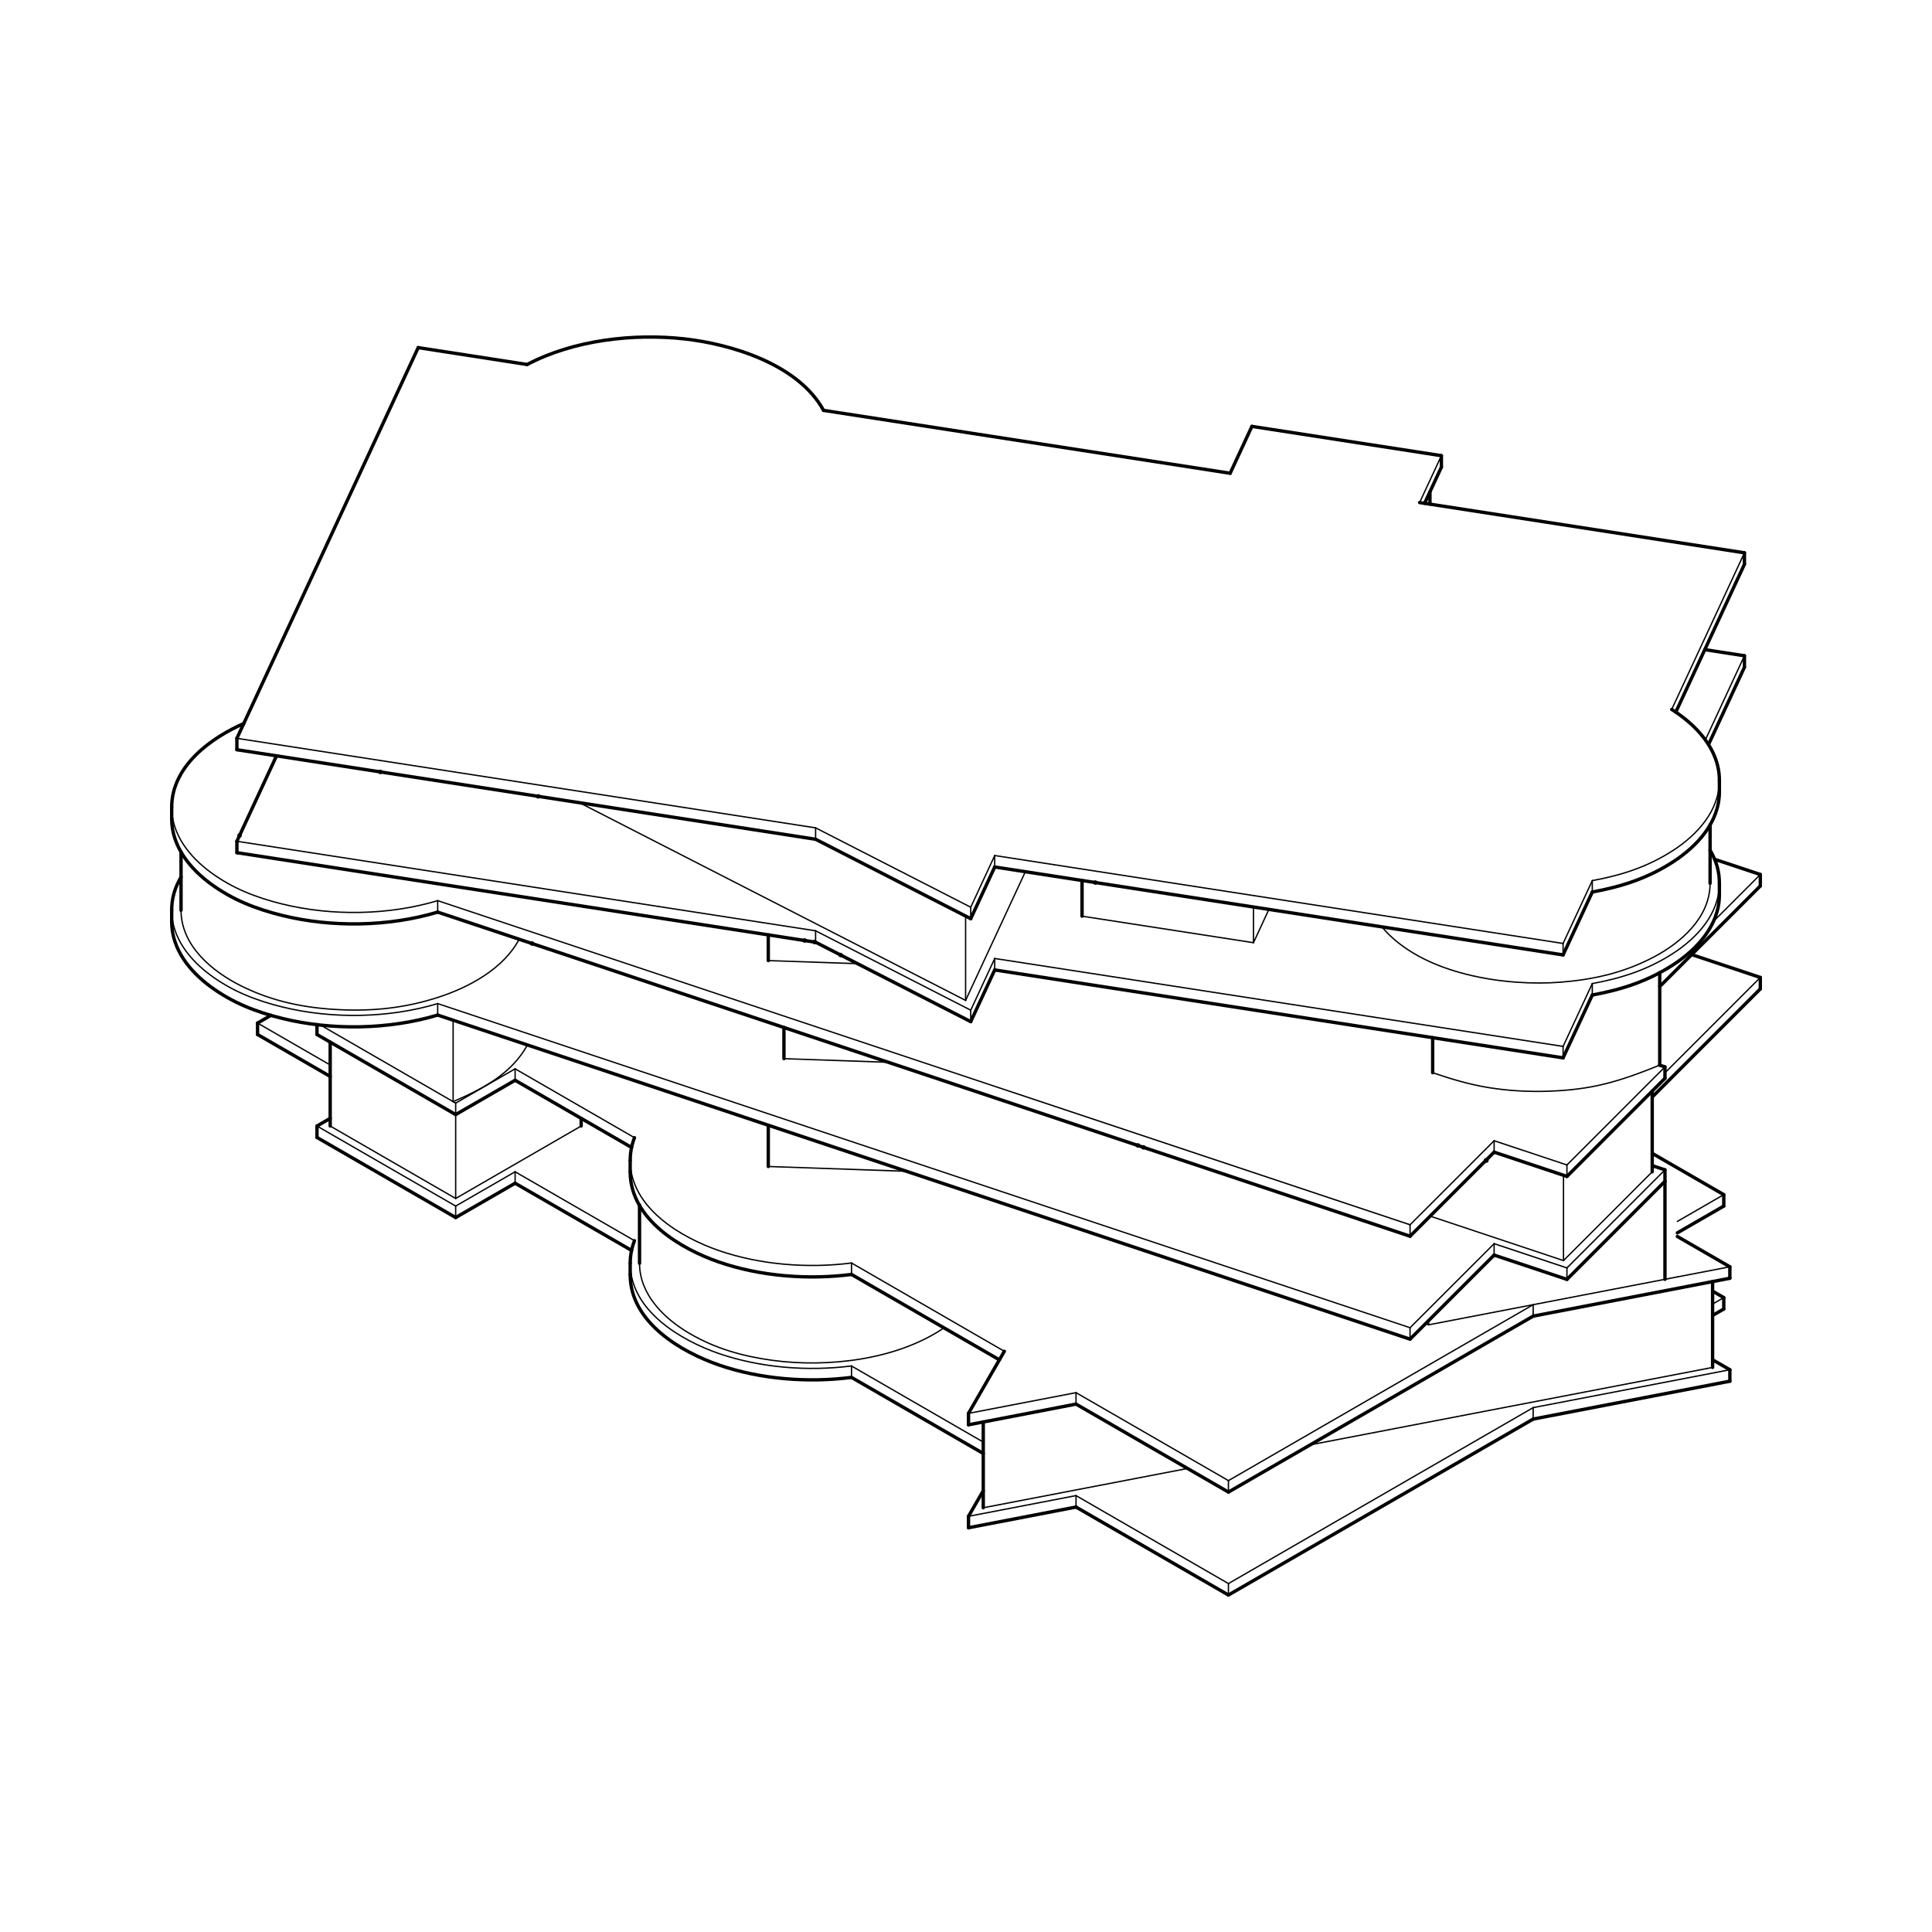 <?xml version="1.0" encoding="utf-8"?>
<!-- Generator: Adobe Illustrator 25.1.0, SVG Export Plug-In . SVG Version: 6.00 Build 0)  -->
<svg version="1.1" xmlns="http://www.w3.org/2000/svg" xmlns:xlink="http://www.w3.org/1999/xlink" x="0px" y="0px"
	 viewBox="0 0 432 432" style="enable-background:new 0 0 432 432;" xml:space="preserve">
<style type="text/css">
	.st0{fill:none;stroke:#000000;stroke-width:0.3;stroke-linecap:round;stroke-linejoin:round;}
	.st1{fill:none;stroke:#000000;stroke-width:0.75;stroke-linecap:round;stroke-linejoin:round;}
	.st2{fill:none;stroke:#000000;stroke-linecap:round;stroke-linejoin:round;}
</style>
<g id="Layer_01::Medium">
	<line class="st0" x1="349.51" y1="210.96" x2="349.51" y2="213.52"/>
	<line class="st0" x1="317.43" y1="112.37" x2="322.3" y2="101.89"/>
	<line class="st0" x1="334.09" y1="278.09" x2="334.09" y2="280.64"/>
	<line class="st0" x1="71.67" y1="229.21" x2="101.32" y2="246.33"/>
	<line class="st0" x1="381.33" y1="165.44" x2="390.06" y2="146.63"/>
	<line class="st0" x1="202.67" y1="261.9" x2="171.79" y2="260.83"/>
	<line class="st0" x1="382.94" y1="291.59" x2="385.44" y2="290.15"/>
	<line class="st0" x1="350.37" y1="286.07" x2="350.37" y2="283.51"/>
	<line class="st0" x1="97.87" y1="226.97" x2="97.87" y2="224.41"/>
	<line class="st0" x1="315.29" y1="296.88" x2="315.29" y2="299.44"/>
	<line class="st0" x1="372.3" y1="239.87" x2="393.61" y2="218.56"/>
	<line class="st0" x1="97.87" y1="201.39" x2="315.29" y2="273.86"/>
	<line class="st0" x1="315.29" y1="273.86" x2="334.09" y2="255.07"/>
	<path class="st0" d="M140.91,282.47c0,10.75,11.62,17.34,19.8,20.17c9.31,3.22,20,4.03,29.69,2.79"/>
	<line class="st0" x1="342.82" y1="314.75" x2="386.8" y2="306.28"/>
	<line class="st0" x1="216.56" y1="339.05" x2="240.6" y2="334.42"/>
	<line class="st0" x1="70.88" y1="251.78" x2="101.89" y2="269.68"/>
	<line class="st0" x1="57.59" y1="228.76" x2="73.84" y2="238.14"/>
	<line class="st0" x1="334.09" y1="255.07" x2="350.37" y2="260.49"/>
	<line class="st0" x1="350.37" y1="260.49" x2="372.29" y2="238.56"/>
	<line class="st0" x1="115.18" y1="262.01" x2="115.18" y2="264.57"/>
	<line class="st0" x1="101.89" y1="269.68" x2="101.89" y2="272.24"/>
	<line class="st0" x1="334.09" y1="255.07" x2="334.09" y2="257.62"/>
	<path class="st0" d="M38.39,180.52c0,6.21,4.16,11.19,8.71,14.53c4.91,3.61,10.16,5.64,15.98,7.08
		c11.07,2.74,23.84,2.54,34.79-0.74"/>
	<line class="st0" x1="240.6" y1="311.4" x2="274.68" y2="331.07"/>
	<line class="st0" x1="274.68" y1="331.07" x2="342.82" y2="291.73"/>
	<line class="st0" x1="342.82" y1="317.31" x2="342.82" y2="314.75"/>
	<line class="st0" x1="101.89" y1="246.66" x2="115.18" y2="238.99"/>
	<line class="st0" x1="274.68" y1="356.65" x2="274.68" y2="354.09"/>
	<line class="st0" x1="216.56" y1="316.03" x2="240.6" y2="311.4"/>
	<line class="st0" x1="240.6" y1="334.42" x2="240.6" y2="336.98"/>
	<line class="st0" x1="375.06" y1="285.52" x2="386.8" y2="283.26"/>
	<line class="st0" x1="190.4" y1="305.44" x2="190.4" y2="307.99"/>
	<path class="st0" d="M101.32,246.33c6.28-2.71,13.01-6.08,16.62-12.68"/>
	<line class="st0" x1="219.86" y1="337.14" x2="265.55" y2="328.35"/>
	<line class="st0" x1="349.6" y1="281.87" x2="349.6" y2="262.79"/>
	<line class="st0" x1="349.6" y1="281.87" x2="369.44" y2="262.02"/>
	<line class="st0" x1="375.06" y1="285.52" x2="319.45" y2="296.23"/>
	<path class="st0" d="M308.98,207.25c9.04,10.76,27.81,13.35,40.11,12.36c7.4-0.6,14.13-2.14,20.78-5.66
		c5.87-3.11,12.51-8.71,12.51-16.43"/>
	<path class="st0" d="M143,282.47c0,7.07,5.62,12.4,10.96,15.56c5.94,3.52,12.06,5.23,18.81,6.15c12.13,1.65,27.68-0.03,38.33-7.28"
		/>
	<line class="st0" x1="115.18" y1="262.01" x2="141.87" y2="277.42"/>
	<line class="st0" x1="101.89" y1="269.68" x2="115.18" y2="262.01"/>
	<line class="st0" x1="274.68" y1="354.09" x2="342.82" y2="314.75"/>
	<line class="st0" x1="240.6" y1="334.42" x2="274.68" y2="354.09"/>
	<line class="st0" x1="190.4" y1="305.44" x2="219.86" y2="322.45"/>
	<line class="st0" x1="52.97" y1="188.11" x2="182.37" y2="208.13"/>
	<line class="st0" x1="217.06" y1="225.88" x2="222.42" y2="214.32"/>
	<line class="st0" x1="222.42" y1="214.32" x2="349.51" y2="233.98"/>
	<line class="st0" x1="217.06" y1="205.42" x2="217.06" y2="202.86"/>
	<line class="st0" x1="349.51" y1="233.98" x2="356.04" y2="219.93"/>
	<line class="st0" x1="182.37" y1="208.13" x2="217.06" y2="225.88"/>
	<line class="st0" x1="356.04" y1="219.93" x2="356.04" y2="222.49"/>
	<path class="st0" d="M356.04,219.93c6.55-1.2,12.48-3.11,18.14-6.8c5.16-3.36,10.28-8.71,10.28-15.62"/>
	<path class="st0" d="M40.48,203.54c0,8.08,7.23,13.81,13.38,16.88c7.05,3.51,14.11,4.95,21.87,5.34c7.74,0.39,14.98-0.38,22.38-2.8
		c6.55-2.13,14.45-6.25,17.97-12.94"/>
	<line class="st0" x1="241.95" y1="204.86" x2="280.28" y2="210.79"/>
	<line class="st0" x1="215.91" y1="223.69" x2="215.91" y2="204.84"/>
	<line class="st0" x1="280.28" y1="210.79" x2="280.28" y2="202.81"/>
	<line class="st0" x1="191.74" y1="215.48" x2="171.79" y2="214.79"/>
	<line class="st0" x1="175.29" y1="236.72" x2="198.63" y2="237.53"/>
	<line class="st0" x1="349.51" y1="233.98" x2="349.51" y2="236.54"/>
	<line class="st0" x1="222.42" y1="214.32" x2="222.42" y2="216.88"/>
	<line class="st0" x1="182.37" y1="210.68" x2="182.37" y2="208.13"/>
	<line class="st0" x1="52.97" y1="165.09" x2="182.37" y2="185.11"/>
	<line class="st0" x1="319.45" y1="296.23" x2="319.45" y2="295.29"/>
	<line class="st0" x1="217.06" y1="202.86" x2="222.42" y2="191.3"/>
	<path class="st0" d="M140.91,259.45c0,10.75,11.62,17.34,19.8,20.17c9.31,3.22,20,4.03,29.69,2.79"/>
	<line class="st0" x1="190.4" y1="282.41" x2="190.4" y2="284.97"/>
	<line class="st0" x1="190.4" y1="282.41" x2="224.57" y2="302.15"/>
	<line class="st0" x1="222.42" y1="191.3" x2="349.51" y2="210.96"/>
	<line class="st0" x1="350.37" y1="263.05" x2="350.37" y2="260.49"/>
	<line class="st0" x1="97.87" y1="203.95" x2="97.87" y2="201.39"/>
	<line class="st0" x1="315.29" y1="273.86" x2="315.29" y2="276.42"/>
	<line class="st0" x1="349.51" y1="210.96" x2="356.04" y2="196.91"/>
	<line class="st0" x1="375.06" y1="273.11" x2="385.44" y2="267.13"/>
	<line class="st0" x1="373.8" y1="158.63" x2="390.06" y2="123.61"/>
	<line class="st0" x1="383.14" y1="206.01" x2="393.61" y2="195.54"/>
	<line class="st0" x1="182.37" y1="185.11" x2="217.06" y2="202.86"/>
	<line class="st0" x1="182.37" y1="187.66" x2="182.37" y2="185.11"/>
	<line class="st0" x1="222.42" y1="191.3" x2="222.42" y2="193.86"/>
	<line class="st0" x1="217.06" y1="228.44" x2="217.06" y2="225.88"/>
	<line class="st0" x1="356.04" y1="196.91" x2="356.04" y2="199.46"/>
	<path class="st0" d="M356.04,196.91c6.55-1.2,12.48-3.11,18.14-6.8c5.16-3.36,10.28-8.71,10.28-15.62"/>
	<line class="st0" x1="319.45" y1="296.23" x2="318.74" y2="295.99"/>
	<line class="st0" x1="101.32" y1="246.33" x2="101.32" y2="228.11"/>
	<line class="st0" x1="115.18" y1="238.99" x2="115.18" y2="241.55"/>
	<line class="st0" x1="101.89" y1="246.66" x2="101.89" y2="249.22"/>
	<line class="st0" x1="342.82" y1="294.29" x2="342.82" y2="291.73"/>
	<line class="st0" x1="240.6" y1="311.4" x2="240.6" y2="313.96"/>
	<line class="st0" x1="115.18" y1="238.99" x2="141.87" y2="254.39"/>
	<line class="st0" x1="97.87" y1="224.41" x2="315.29" y2="296.88"/>
	<line class="st0" x1="101.32" y1="246.33" x2="101.89" y2="246.66"/>
	<line class="st0" x1="101.89" y1="267.98" x2="129.95" y2="251.78"/>
	<line class="st0" x1="101.89" y1="267.98" x2="101.89" y2="249.22"/>
	<line class="st0" x1="73.83" y1="251.78" x2="101.89" y2="267.98"/>
	<line class="st0" x1="315.29" y1="296.88" x2="334.09" y2="278.09"/>
	<line class="st0" x1="350.37" y1="283.51" x2="372.29" y2="261.58"/>
	<path class="st0" d="M38.39,203.54c0,6.21,4.16,11.19,8.71,14.53c4.91,3.61,10.16,5.64,15.98,7.08
		c11.07,2.74,23.84,2.54,34.79-0.74"/>
	<path class="st0" d="M371.12,238.17c-9.22,3.72-15.14,5.53-25.21,5.84c-4.37,0.13-8.67-0.12-12.99-0.81
		c-4.32-0.69-8.45-1.93-12.57-3.34"/>
	<line class="st0" x1="319.78" y1="271.93" x2="349.6" y2="281.87"/>
	<line class="st0" x1="274.68" y1="333.63" x2="274.68" y2="331.07"/>
	<line class="st0" x1="129.6" y1="179.5" x2="215.91" y2="223.69"/>
	<line class="st0" x1="215.91" y1="223.69" x2="229.27" y2="194.92"/>
	<line class="st0" x1="280.28" y1="210.79" x2="283.73" y2="203.34"/>
	<line class="st0" x1="292.96" y1="323.07" x2="382.94" y2="305.76"/>
	<line class="st0" x1="334.09" y1="278.09" x2="350.37" y2="283.51"/>
</g>
<g id="Layer_01::Heavy">
	<line class="st1" x1="334.09" y1="280.64" x2="350.37" y2="286.07"/>
	<line class="st1" x1="315.29" y1="299.44" x2="334.09" y2="280.64"/>
	<line class="st1" x1="97.87" y1="226.97" x2="315.29" y2="299.44"/>
	<line class="st1" x1="385.44" y1="267.13" x2="369.45" y2="257.9"/>
	<line class="st1" x1="129.95" y1="251.78" x2="129.95" y2="250.07"/>
	<line class="st1" x1="386.8" y1="283.26" x2="375.06" y2="276.48"/>
	<path class="st1" d="M141.87,277.42c-0.63,1.65-0.95,3.28-0.95,5.06"/>
	<path class="st1" d="M384.46,174.49c0-7.08-5.36-12.51-10.66-15.86"/>
	<path class="st1" d="M356.04,199.46c6.55-1.2,12.48-3.11,18.14-6.8c5.16-3.36,10.28-8.71,10.28-15.62"/>
	<line class="st1" x1="143" y1="282.47" x2="143" y2="269.44"/>
	<line class="st1" x1="52.97" y1="188.11" x2="52.97" y2="190.66"/>
	<line class="st1" x1="390.06" y1="146.63" x2="390.06" y2="149.19"/>
	<line class="st1" x1="384.46" y1="197.51" x2="384.46" y2="200.07"/>
	<line class="st1" x1="182.37" y1="187.66" x2="217.06" y2="205.42"/>
	<path class="st1" d="M38.39,206.1c0,6.21,4.16,11.19,8.71,14.53c4.91,3.61,10.16,5.64,15.98,7.08c11.07,2.74,23.84,2.54,34.79-0.74
		"/>
	<line class="st1" x1="318.54" y1="112.55" x2="322.3" y2="104.45"/>
	<line class="st1" x1="374.72" y1="159.21" x2="390.06" y2="126.17"/>
	<line class="st1" x1="349.51" y1="213.52" x2="356.04" y2="199.46"/>
	<line class="st1" x1="222.42" y1="193.86" x2="349.51" y2="213.52"/>
	<line class="st1" x1="217.06" y1="205.42" x2="222.42" y2="193.86"/>
	<line class="st1" x1="52.97" y1="167.64" x2="182.37" y2="187.66"/>
	<line class="st1" x1="390.06" y1="123.61" x2="317.43" y2="112.37"/>
	<line class="st1" x1="375.06" y1="275.67" x2="385.44" y2="269.68"/>
	<line class="st1" x1="372.29" y1="238.56" x2="371.11" y2="238.17"/>
	<line class="st1" x1="140.91" y1="262.01" x2="140.91" y2="259.45"/>
	<line class="st1" x1="171.79" y1="260.83" x2="171.79" y2="251.61"/>
	<line class="st1" x1="390.06" y1="146.63" x2="381.2" y2="145.26"/>
	<line class="st1" x1="93.51" y1="77.73" x2="52.97" y2="165.09"/>
	<path class="st1" d="M384.46,197.51c0-2.76-0.72-5.07-2.09-7.43"/>
	<line class="st1" x1="241.95" y1="204.86" x2="241.95" y2="196.88"/>
	<line class="st1" x1="175.29" y1="236.72" x2="175.29" y2="229.75"/>
	<line class="st1" x1="117.85" y1="81.5" x2="93.51" y2="77.73"/>
	<line class="st1" x1="322.3" y1="101.89" x2="279.93" y2="95.34"/>
	<line class="st1" x1="40.48" y1="203.54" x2="40.48" y2="190.5"/>
	<path class="st1" d="M356.04,222.49c6.55-1.2,12.48-3.11,18.14-6.8c5.16-3.36,10.28-8.71,10.28-15.62"/>
	<line class="st1" x1="279.93" y1="95.34" x2="275.07" y2="105.82"/>
	<line class="st1" x1="275.07" y1="105.82" x2="184.15" y2="91.76"/>
	<line class="st1" x1="182.37" y1="210.68" x2="217.06" y2="228.44"/>
	<path class="st1" d="M184.15,91.76c-5.73-10.45-20.92-14.85-31.08-15.98c-11.39-1.27-24.8,0.23-35.21,5.73"/>
	<line class="st1" x1="349.51" y1="236.54" x2="356.04" y2="222.49"/>
	<line class="st1" x1="222.42" y1="216.88" x2="349.51" y2="236.54"/>
	<line class="st1" x1="217.06" y1="228.44" x2="222.42" y2="216.88"/>
	<line class="st1" x1="52.97" y1="190.66" x2="182.37" y2="210.68"/>
	<line class="st1" x1="52.97" y1="165.09" x2="52.97" y2="167.64"/>
	<line class="st1" x1="390.06" y1="123.61" x2="390.06" y2="126.17"/>
	<line class="st1" x1="322.3" y1="104.45" x2="322.3" y2="101.89"/>
	<line class="st1" x1="384.46" y1="174.49" x2="384.46" y2="177.05"/>
	<line class="st1" x1="61.83" y1="169.01" x2="52.97" y2="188.11"/>
	<line class="st1" x1="190.4" y1="307.99" x2="219.86" y2="325"/>
	<line class="st1" x1="240.6" y1="336.98" x2="274.68" y2="356.65"/>
	<line class="st1" x1="385.44" y1="267.13" x2="385.44" y2="269.68"/>
	<line class="st1" x1="274.68" y1="356.65" x2="342.82" y2="317.31"/>
	<line class="st1" x1="57.59" y1="231.32" x2="73.84" y2="240.7"/>
	<line class="st1" x1="70.88" y1="254.34" x2="101.89" y2="272.24"/>
	<line class="st1" x1="369.44" y1="262.02" x2="369.44" y2="243.97"/>
	<line class="st1" x1="101.89" y1="272.24" x2="115.18" y2="264.57"/>
	<line class="st1" x1="219.86" y1="337.14" x2="219.86" y2="317.94"/>
	<line class="st1" x1="382.94" y1="305.76" x2="382.94" y2="286.56"/>
	<line class="st1" x1="73.83" y1="251.78" x2="73.83" y2="233.02"/>
	<line class="st1" x1="115.18" y1="264.57" x2="141.22" y2="279.6"/>
	<path class="st1" d="M140.91,262.01c0,10.75,11.62,17.34,19.8,20.17c9.31,3.22,20,4.03,29.69,2.79"/>
	<line class="st1" x1="342.82" y1="294.29" x2="386.8" y2="285.82"/>
	<line class="st1" x1="216.56" y1="339.05" x2="216.56" y2="341.61"/>
	<line class="st1" x1="216.56" y1="318.59" x2="240.6" y2="313.96"/>
	<line class="st1" x1="216.56" y1="341.61" x2="240.6" y2="336.98"/>
	<line class="st1" x1="224.57" y1="302.15" x2="216.56" y2="316.03"/>
	<path class="st1" d="M141.87,254.39c-0.63,1.65-0.95,3.28-0.95,5.06"/>
	<line class="st1" x1="115.18" y1="241.55" x2="141.23" y2="256.58"/>
	<line class="st1" x1="70.88" y1="231.32" x2="101.89" y2="249.22"/>
	<line class="st1" x1="274.68" y1="333.63" x2="342.82" y2="294.29"/>
	<line class="st1" x1="240.6" y1="313.96" x2="274.68" y2="333.63"/>
	<line class="st1" x1="190.4" y1="284.97" x2="223.46" y2="304.06"/>
	<line class="st1" x1="342.82" y1="317.31" x2="386.8" y2="308.84"/>
	<line class="st1" x1="386.8" y1="308.84" x2="386.8" y2="306.28"/>
	<line class="st1" x1="385.44" y1="290.15" x2="385.44" y2="292.7"/>
	<line class="st1" x1="57.59" y1="228.76" x2="57.59" y2="231.32"/>
	<path class="st1" d="M38.39,183.08c0,6.21,4.16,11.19,8.71,14.53c4.91,3.61,10.16,5.64,15.98,7.08
		c11.07,2.74,23.84,2.54,34.79-0.74"/>
	<line class="st1" x1="372.29" y1="241.12" x2="372.29" y2="238.56"/>
	<line class="st1" x1="70.88" y1="251.78" x2="70.88" y2="254.34"/>
	<line class="st1" x1="371.13" y1="220.58" x2="393.61" y2="198.1"/>
	<line class="st1" x1="350.37" y1="263.05" x2="372.29" y2="241.12"/>
	<line class="st1" x1="334.09" y1="257.62" x2="350.37" y2="263.05"/>
	<line class="st1" x1="315.29" y1="276.42" x2="334.09" y2="257.62"/>
	<line class="st1" x1="97.87" y1="203.95" x2="315.29" y2="276.42"/>
	<line class="st1" x1="140.91" y1="285.03" x2="140.91" y2="282.47"/>
	<path class="st1" d="M140.91,285.03c0,10.75,11.62,17.34,19.8,20.17c9.31,3.22,20,4.03,29.69,2.79"/>
	<line class="st1" x1="385.44" y1="290.15" x2="382.94" y2="288.7"/>
	<line class="st1" x1="386.8" y1="285.82" x2="386.8" y2="283.26"/>
	<line class="st1" x1="219.86" y1="333.33" x2="216.56" y2="339.05"/>
	<line class="st1" x1="73.84" y1="250.07" x2="70.88" y2="251.78"/>
	<line class="st1" x1="171.79" y1="209.05" x2="171.79" y2="214.79"/>
	<line class="st1" x1="216.56" y1="316.03" x2="216.56" y2="318.59"/>
	<line class="st1" x1="101.89" y1="249.22" x2="115.18" y2="241.55"/>
	<line class="st1" x1="369.45" y1="245.29" x2="393.61" y2="221.12"/>
	<path class="st1" d="M40.49,196.09c-1.37,2.37-2.1,4.68-2.1,7.45"/>
	<line class="st1" x1="372.29" y1="264.14" x2="372.29" y2="261.58"/>
	<line class="st1" x1="382.94" y1="294.14" x2="385.44" y2="292.7"/>
	<line class="st1" x1="393.61" y1="218.56" x2="393.61" y2="221.12"/>
	<line class="st1" x1="38.39" y1="183.08" x2="38.39" y2="180.52"/>
	<path class="st1" d="M54.51,161.78c-7.12,3.12-16.12,9.41-16.12,18.74"/>
	<line class="st1" x1="38.39" y1="206.1" x2="38.39" y2="203.54"/>
	<line class="st1" x1="382.03" y1="166.48" x2="390.06" y2="149.19"/>
	<line class="st1" x1="60.58" y1="227.03" x2="57.59" y2="228.76"/>
	<line class="st1" x1="393.61" y1="195.54" x2="393.61" y2="198.1"/>
	<line class="st1" x1="350.37" y1="286.07" x2="372.29" y2="264.14"/>
	<line class="st1" x1="371.12" y1="238.17" x2="371.12" y2="217.48"/>
	<line class="st1" x1="372.29" y1="286.06" x2="372.29" y2="264.14"/>
	<line class="st1" x1="70.88" y1="229.12" x2="70.88" y2="231.32"/>
	<line class="st1" x1="320.35" y1="239.86" x2="320.35" y2="232.03"/>
	<line class="st1" x1="319.74" y1="112.73" x2="319.74" y2="109.96"/>
	<line class="st1" x1="382.38" y1="184.47" x2="382.38" y2="197.51"/>
	<line class="st1" x1="393.61" y1="218.56" x2="378.26" y2="213.45"/>
	<line class="st1" x1="372.29" y1="261.58" x2="369.46" y2="260.64"/>
	<line class="st1" x1="386.8" y1="306.28" x2="382.94" y2="304.05"/>
	<line class="st1" x1="393.61" y1="195.54" x2="383.4" y2="192.14"/>
</g>
<g id="Layer_01">
	<line class="st2" x1="179.9" y1="210.3" x2="179.9" y2="210.29"/>
	<line class="st2" x1="254.44" y1="256.13" x2="254.45" y2="256.12"/>
	<line class="st2" x1="255.68" y1="256.55" x2="255.68" y2="256.54"/>
	<line class="st2" x1="182.11" y1="210.64" x2="182.12" y2="210.63"/>
	<line class="st2" x1="118.96" y1="210.97" x2="118.96" y2="210.96"/>
	<line class="st2" x1="120.35" y1="178.06" x2="120.34" y2="178.07"/>
	<line class="st2" x1="332.37" y1="259.51" x2="332.26" y2="259.45"/>
	<line class="st2" x1="244.92" y1="197.34" x2="244.92" y2="197.34"/>
	<line class="st2" x1="85.08" y1="172.59" x2="85.06" y2="172.61"/>
	<line class="st2" x1="187.96" y1="213.54" x2="187.95" y2="213.54"/>
	<path class="st2" d="M53.58,186.8c-0.01,0.01-0.02,0.01-0.03,0.02"/>
</g>
<g id="Layer_4">
</g>
</svg>
